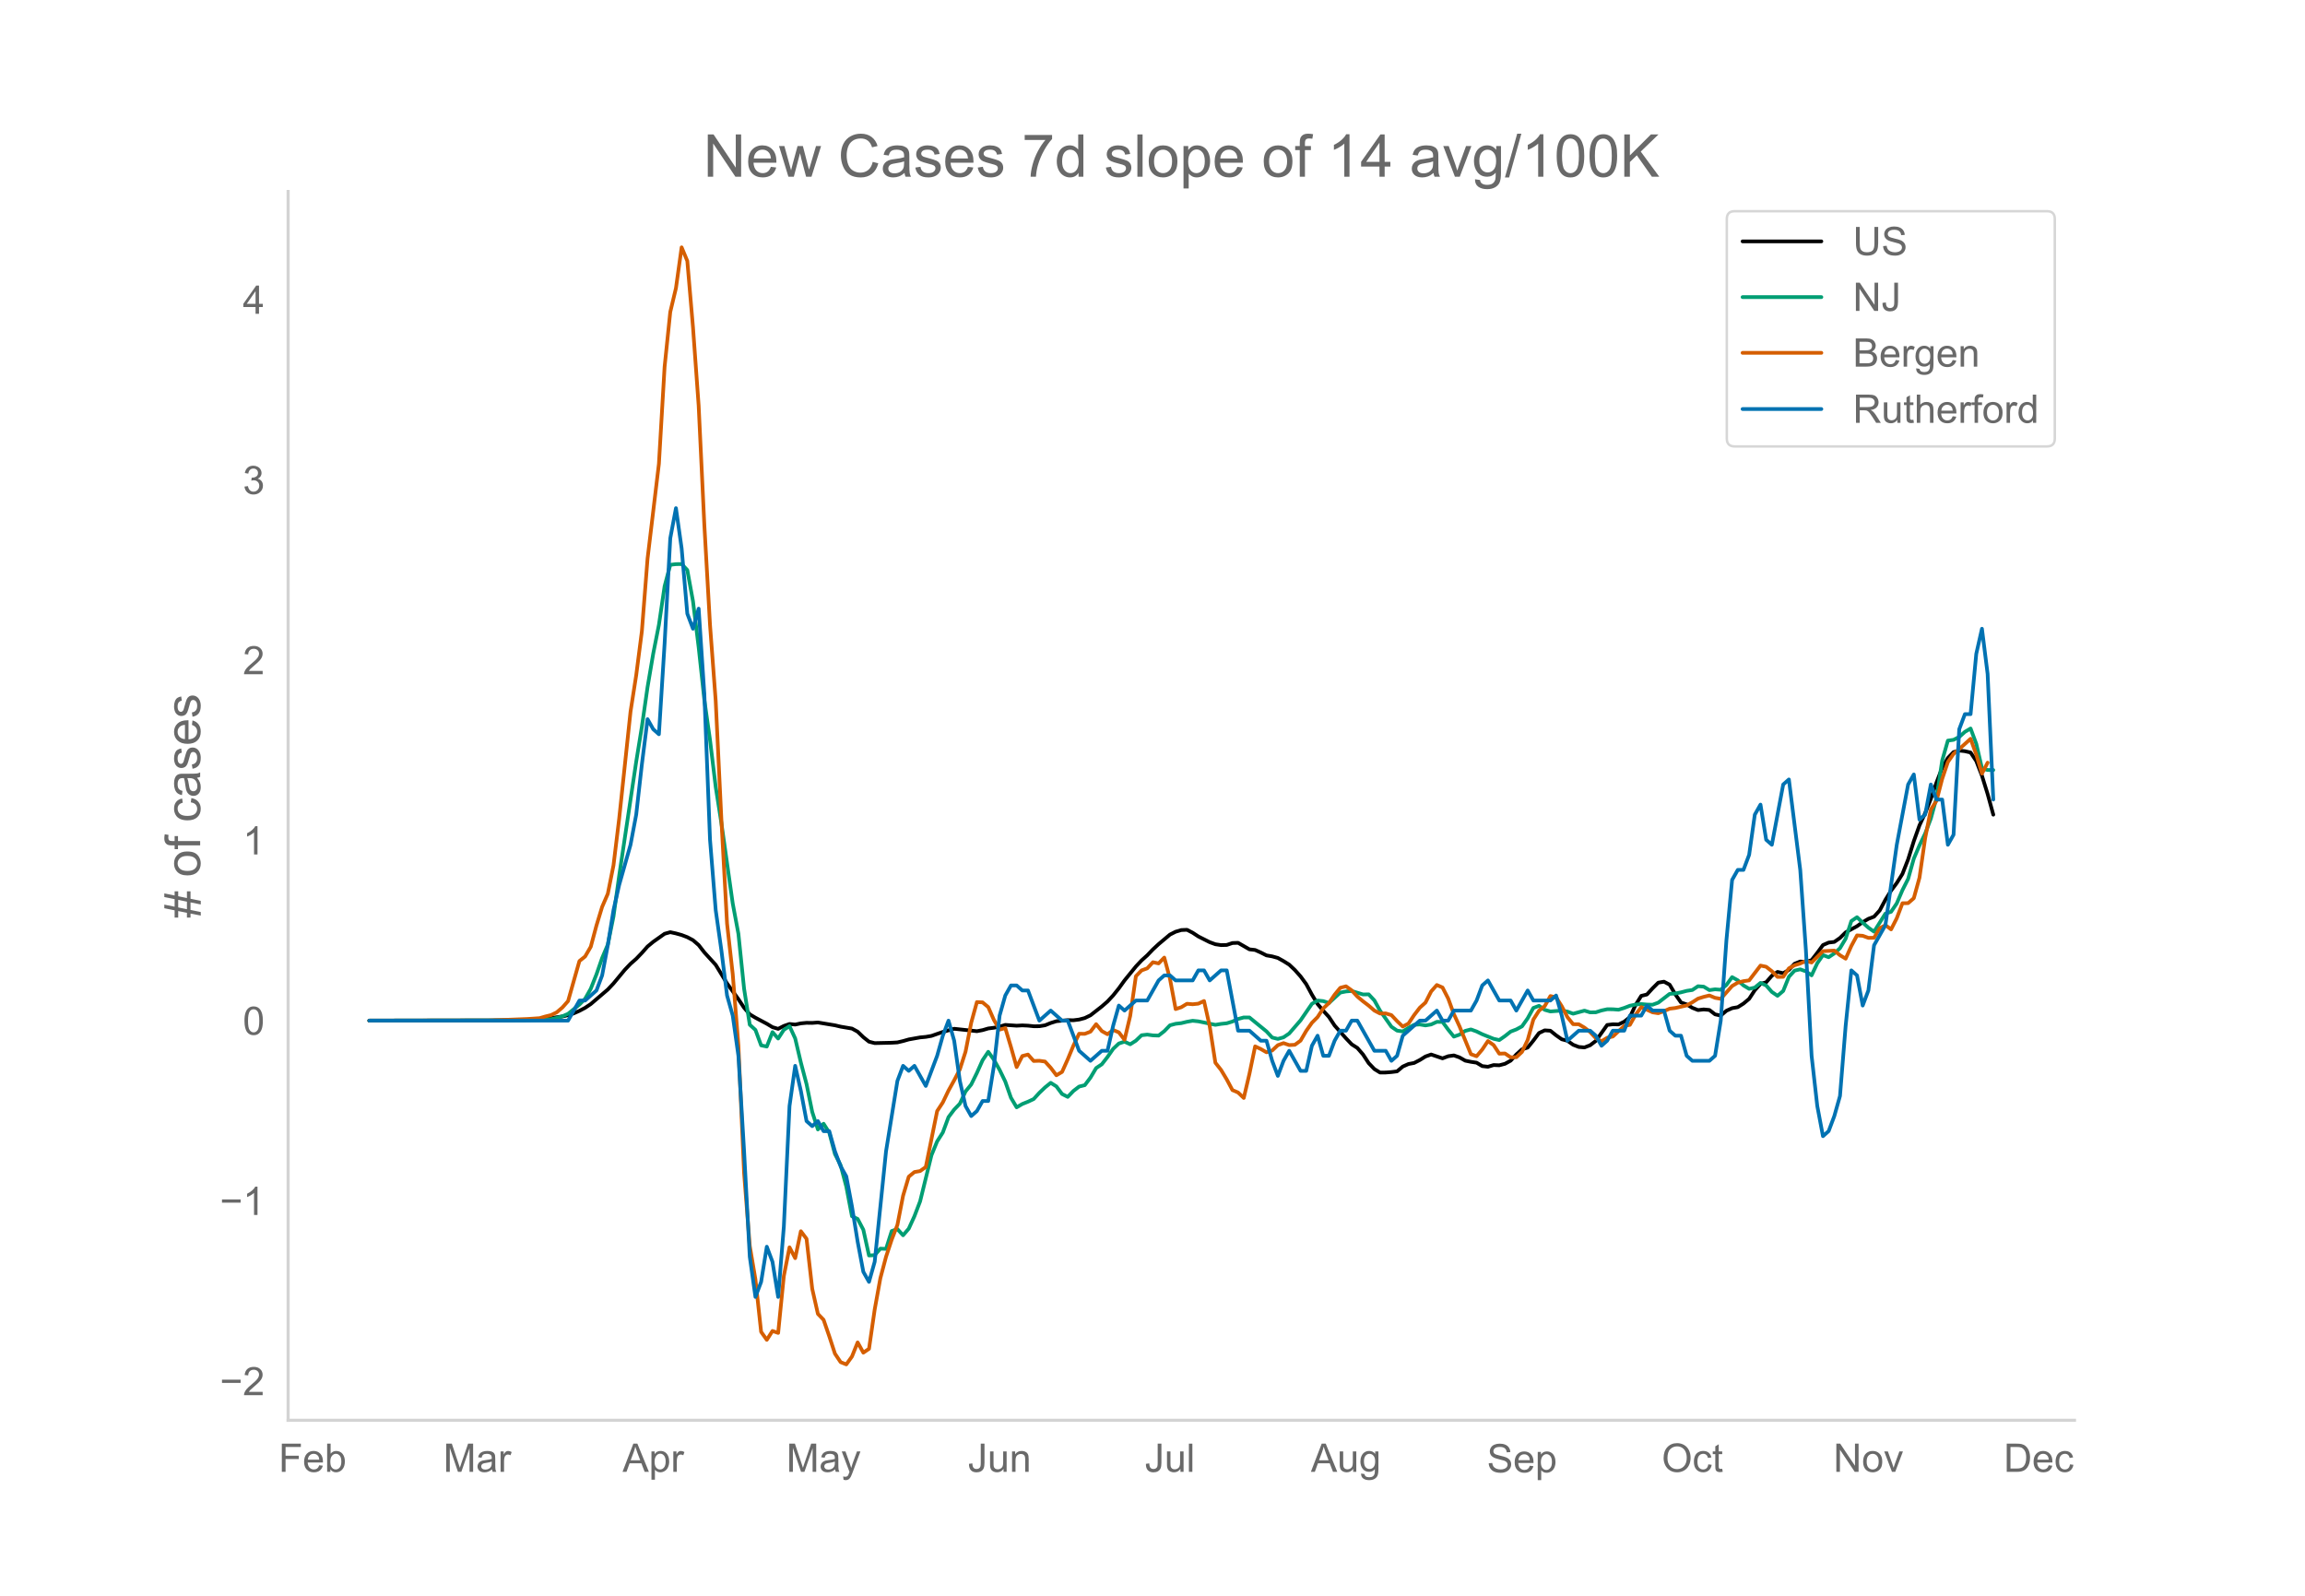<?xml version="1.0" encoding="utf-8" standalone="no"?>
<!DOCTYPE svg PUBLIC "-//W3C//DTD SVG 1.1//EN"
  "http://www.w3.org/Graphics/SVG/1.1/DTD/svg11.dtd">
<!-- Created with matplotlib (https://matplotlib.org/) -->
<svg height="648pt" version="1.1" viewBox="0 0 936 648" width="936pt" xmlns="http://www.w3.org/2000/svg" xmlns:xlink="http://www.w3.org/1999/xlink">
 <defs>
  <style type="text/css">*{stroke-linecap:butt;stroke-linejoin:round;}</style>
 </defs>
 <g id="figure_1">
  <g id="patch_1">
   <path d="M 0 648 
L 936 648 
L 936 0 
L 0 0 
z
" style="fill:#ffffff;"/>
  </g>
  <g id="axes_1">
   <g id="patch_2">
    <path d="M 117 576.72 
L 842.4 576.72 
L 842.4 77.76 
L 117 77.76 
z
" style="fill:none;"/>
   </g>
   <g id="line2d_1">
    <path clip-path="url(#pbfad2ebe01)" d="M 149.973 414.443 
L 203.006 414.345 
L 212.229 414.167 
L 216.84 413.965 
L 223.758 413.405 
L 228.369 412.748 
L 230.675 412.238 
L 232.981 411.487 
L 235.287 410.473 
L 237.593 409.25 
L 239.898 407.711 
L 246.816 401.807 
L 249.121 399.357 
L 253.733 393.792 
L 256.039 391.377 
L 258.345 389.356 
L 260.65 386.956 
L 262.956 384.342 
L 265.262 382.44 
L 269.874 379.173 
L 272.179 378.53 
L 274.485 379.035 
L 276.791 379.676 
L 279.097 380.556 
L 281.402 381.773 
L 283.708 383.761 
L 286.014 386.73 
L 290.626 391.788 
L 295.237 399.347 
L 299.849 405.729 
L 302.155 409.217 
L 304.46 411.886 
L 306.766 413.265 
L 311.378 415.71 
L 313.683 417.098 
L 315.989 417.779 
L 318.295 416.606 
L 320.601 415.809 
L 322.907 416.044 
L 325.212 415.556 
L 327.518 415.338 
L 329.824 415.373 
L 332.13 415.196 
L 339.047 416.343 
L 341.353 416.89 
L 345.964 417.67 
L 348.27 418.931 
L 350.576 421.162 
L 352.882 422.995 
L 355.188 423.579 
L 362.105 423.425 
L 364.411 423.285 
L 366.717 422.743 
L 369.022 422.083 
L 373.634 421.258 
L 375.94 421.043 
L 378.245 420.645 
L 382.857 419.031 
L 387.469 417.752 
L 396.692 418.737 
L 398.998 418.303 
L 401.303 417.628 
L 403.609 417.337 
L 405.915 416.866 
L 408.221 416.187 
L 412.832 416.502 
L 415.138 416.38 
L 417.444 416.487 
L 419.75 416.726 
L 422.055 416.716 
L 424.361 416.34 
L 426.667 415.408 
L 428.973 414.681 
L 433.584 414.246 
L 435.89 414.294 
L 438.196 414.006 
L 440.502 413.395 
L 442.807 412.288 
L 447.419 408.687 
L 449.725 406.677 
L 452.031 404.203 
L 454.336 401.327 
L 456.642 398.124 
L 461.254 392.466 
L 463.56 390.003 
L 465.865 387.929 
L 468.171 385.525 
L 470.477 383.387 
L 475.088 379.511 
L 477.394 378.345 
L 479.7 377.663 
L 482.006 377.564 
L 484.312 378.756 
L 486.617 380.269 
L 491.229 382.588 
L 493.535 383.433 
L 495.84 383.779 
L 498.146 383.716 
L 500.452 382.937 
L 502.758 382.849 
L 507.369 385.502 
L 509.675 385.759 
L 511.981 386.79 
L 514.287 387.956 
L 516.593 388.352 
L 518.898 388.991 
L 521.204 390.269 
L 523.51 391.713 
L 525.816 393.894 
L 528.121 396.48 
L 530.427 399.623 
L 532.733 403.882 
L 535.039 407.711 
L 537.345 410.433 
L 539.65 412.957 
L 541.956 416.442 
L 546.568 421.622 
L 548.874 424.052 
L 551.179 425.538 
L 553.485 428.184 
L 555.791 431.71 
L 558.097 434.112 
L 560.402 435.528 
L 562.708 435.514 
L 565.014 435.337 
L 567.32 435.044 
L 569.626 433.1 
L 571.931 432.068 
L 574.237 431.633 
L 576.543 430.446 
L 578.849 429.009 
L 581.155 428.199 
L 585.766 429.762 
L 588.072 428.9 
L 590.378 428.57 
L 592.683 429.382 
L 594.989 430.697 
L 597.295 431.175 
L 599.601 431.524 
L 601.907 432.913 
L 604.212 433.176 
L 606.518 432.488 
L 608.824 432.58 
L 611.13 431.976 
L 613.436 430.708 
L 615.741 428.19 
L 618.047 426.099 
L 620.353 425.394 
L 622.659 422.563 
L 624.964 419.475 
L 627.27 418.394 
L 629.576 418.546 
L 631.882 420.407 
L 634.188 422.02 
L 636.493 422.622 
L 638.799 424.244 
L 641.105 425.14 
L 643.411 425.333 
L 645.717 424.436 
L 648.022 422.686 
L 652.634 416.21 
L 654.94 415.93 
L 657.245 415.992 
L 659.551 414.875 
L 661.857 413.032 
L 664.163 408.082 
L 666.469 404.393 
L 668.774 403.833 
L 671.08 401.315 
L 673.386 399.024 
L 675.692 398.629 
L 677.998 399.839 
L 680.303 403.769 
L 682.609 407.07 
L 684.915 407.859 
L 687.221 409.25 
L 689.526 410.161 
L 691.832 409.899 
L 694.138 410.108 
L 696.444 411.899 
L 698.75 412.395 
L 701.055 410.429 
L 703.361 409.388 
L 705.667 408.98 
L 707.973 407.526 
L 710.279 405.598 
L 712.584 402.088 
L 714.89 399.527 
L 717.196 398.876 
L 719.502 396.224 
L 721.807 394.659 
L 724.113 395.182 
L 726.419 393.862 
L 728.725 391.35 
L 731.031 390.432 
L 733.336 390.61 
L 735.642 389.883 
L 737.948 386.923 
L 740.254 383.76 
L 742.56 382.752 
L 744.865 382.481 
L 747.171 380.873 
L 749.477 378.601 
L 754.088 376.098 
L 756.394 374.468 
L 758.7 373.104 
L 761.006 372.23 
L 763.312 369.687 
L 765.617 365.366 
L 767.923 361.646 
L 770.229 358.561 
L 772.535 354.864 
L 774.84 348.972 
L 777.146 341.582 
L 779.452 335.132 
L 781.758 330.197 
L 784.064 324.38 
L 786.369 317.727 
L 788.675 311.785 
L 790.981 307.79 
L 793.287 305.415 
L 795.593 304.781 
L 797.898 305.038 
L 800.204 305.574 
L 802.51 309.018 
L 804.816 314.99 
L 807.121 322.42 
L 809.427 330.816 
L 809.427 330.816 
" style="fill:none;stroke:#000000;stroke-linecap:round;stroke-width:1.5;"/>
   </g>
   <g id="line2d_2">
    <path clip-path="url(#pbfad2ebe01)" d="M 149.973 414.443 
L 212.229 414.334 
L 221.452 414.044 
L 223.758 413.863 
L 226.064 413.354 
L 228.369 412.682 
L 230.675 411.689 
L 235.287 407.927 
L 237.593 405.564 
L 239.898 401.482 
L 242.204 395.672 
L 244.51 389.017 
L 246.816 383.568 
L 249.121 372.167 
L 251.427 355.624 
L 258.345 309.32 
L 260.65 295.072 
L 262.956 278.991 
L 265.262 265.399 
L 267.568 253.712 
L 269.874 238.069 
L 272.179 229.354 
L 274.485 229.08 
L 276.791 229.042 
L 279.097 231.485 
L 281.402 244.135 
L 283.708 262.839 
L 286.014 284.167 
L 288.32 300.499 
L 290.626 319.536 
L 292.931 334.191 
L 297.543 366.87 
L 299.849 379.192 
L 302.155 401.503 
L 304.46 416.12 
L 306.766 418.227 
L 309.072 424.487 
L 311.378 424.97 
L 313.683 419.118 
L 315.989 421.712 
L 318.295 418.176 
L 320.601 416.68 
L 322.907 421.674 
L 325.212 431.474 
L 327.518 440.227 
L 329.824 451.527 
L 332.13 458.636 
L 334.436 456.316 
L 336.741 459.931 
L 339.047 468.617 
L 341.353 473.162 
L 343.659 481.856 
L 345.964 493.892 
L 348.27 494.968 
L 350.576 499.366 
L 352.882 509.809 
L 355.188 509.687 
L 357.493 507.038 
L 359.799 507.135 
L 362.105 499.883 
L 364.411 499.101 
L 366.717 501.607 
L 369.022 498.92 
L 371.328 493.863 
L 373.634 487.821 
L 378.245 469.105 
L 380.551 463.484 
L 382.857 459.86 
L 385.163 453.629 
L 387.469 450.56 
L 389.774 448.168 
L 392.08 443.199 
L 394.386 440.37 
L 396.692 435.682 
L 398.998 430.528 
L 401.303 427.102 
L 403.609 430.33 
L 405.915 434.442 
L 408.221 439.197 
L 410.526 445.772 
L 412.832 449.652 
L 415.138 448.294 
L 417.444 447.365 
L 419.75 446.289 
L 422.055 443.762 
L 424.361 441.564 
L 426.667 439.701 
L 428.973 441.156 
L 431.279 444.246 
L 433.584 445.41 
L 435.89 443.006 
L 438.196 441.227 
L 440.502 440.651 
L 442.807 437.595 
L 445.113 433.715 
L 447.419 432.167 
L 449.725 429.216 
L 452.031 425.899 
L 454.336 423.734 
L 456.642 422.986 
L 458.948 424.054 
L 461.254 422.586 
L 463.56 420.383 
L 465.865 420.119 
L 468.171 420.438 
L 470.477 420.522 
L 472.783 418.723 
L 475.088 416.343 
L 477.394 415.725 
L 479.7 415.465 
L 482.006 414.905 
L 484.312 414.502 
L 486.617 414.737 
L 493.535 416.154 
L 495.84 415.767 
L 498.146 415.523 
L 500.452 414.821 
L 502.758 413.779 
L 505.064 413.152 
L 507.369 413.165 
L 514.287 418.815 
L 516.593 421.308 
L 518.898 421.876 
L 521.204 421.228 
L 523.51 419.665 
L 528.121 414.334 
L 532.733 407.624 
L 535.039 406.287 
L 537.345 406.523 
L 539.65 407.279 
L 544.262 403.058 
L 546.568 402.596 
L 548.874 402.407 
L 553.485 403.815 
L 555.791 403.769 
L 558.097 406.237 
L 560.402 410.394 
L 565.014 416.919 
L 567.32 418.504 
L 569.626 418.832 
L 571.931 417.386 
L 574.237 416.133 
L 576.543 415.999 
L 578.849 416.39 
L 581.155 416.003 
L 583.46 414.939 
L 585.766 414.964 
L 588.072 418.101 
L 590.378 420.943 
L 592.683 420.135 
L 594.989 418.605 
L 597.295 418.012 
L 599.601 418.845 
L 601.907 419.967 
L 606.518 421.825 
L 608.824 422.338 
L 611.13 420.724 
L 613.436 418.899 
L 615.741 418.012 
L 618.047 416.772 
L 620.353 413.489 
L 622.659 409.293 
L 624.964 408.427 
L 627.27 410.067 
L 629.576 410.718 
L 634.188 410.365 
L 636.493 410.781 
L 638.799 411.639 
L 643.411 410.386 
L 645.717 411.097 
L 648.022 411.059 
L 650.328 410.319 
L 652.634 409.819 
L 654.94 409.835 
L 657.245 410.012 
L 659.551 409.289 
L 661.857 408.402 
L 664.163 407.906 
L 666.469 407.716 
L 668.774 407.922 
L 671.08 407.986 
L 673.386 407.141 
L 677.998 403.575 
L 680.303 403.424 
L 682.609 402.962 
L 684.915 402.356 
L 687.221 402.003 
L 689.526 400.473 
L 691.832 400.654 
L 694.138 402.058 
L 696.444 401.734 
L 698.75 401.906 
L 701.055 399.952 
L 703.361 396.786 
L 705.667 398.081 
L 707.973 400.149 
L 710.279 401.532 
L 712.584 401.028 
L 714.89 399.115 
L 717.196 400.17 
L 719.502 402.793 
L 721.807 404.366 
L 724.113 402.394 
L 726.419 396.647 
L 728.725 394.133 
L 731.031 393.616 
L 733.336 394.444 
L 735.642 396.054 
L 737.948 391.144 
L 740.254 387.835 
L 742.56 388.697 
L 744.865 387.158 
L 747.171 385.031 
L 749.477 381.159 
L 751.783 374.008 
L 754.088 372.453 
L 756.394 374.664 
L 758.7 376.686 
L 761.006 378.326 
L 765.617 370.968 
L 767.923 370.25 
L 770.229 366.827 
L 772.535 361.446 
L 774.84 356.897 
L 777.146 348.674 
L 779.452 343.264 
L 781.758 338.479 
L 784.064 332.4 
L 786.369 323.984 
L 788.675 308.815 
L 790.981 300.743 
L 793.287 300.42 
L 795.593 299.242 
L 797.898 297.178 
L 800.204 295.82 
L 802.51 302.038 
L 804.816 311.972 
L 807.121 312.679 
L 809.427 312.691 
L 809.427 312.691 
" style="fill:none;stroke:#009e73;stroke-linecap:round;stroke-width:1.5;"/>
   </g>
   <g id="line2d_3">
    <path clip-path="url(#pbfad2ebe01)" d="M 149.973 414.443 
L 198.394 414.403 
L 214.535 413.762 
L 219.146 413.442 
L 221.452 412.761 
L 223.758 412.2 
L 226.064 411.078 
L 228.369 409.116 
L 230.675 406.512 
L 235.287 390.249 
L 237.593 388.406 
L 239.898 384.441 
L 242.204 375.829 
L 244.51 368.258 
L 246.816 362.93 
L 249.121 351.394 
L 251.427 332.447 
L 256.039 288.986 
L 258.345 274.205 
L 260.65 256.3 
L 262.956 226.818 
L 267.568 188.324 
L 269.874 148.988 
L 272.179 126.677 
L 274.485 117.023 
L 276.791 100.44 
L 279.097 105.968 
L 281.402 132.886 
L 283.708 164.731 
L 286.014 213.159 
L 288.32 253.776 
L 290.626 284.58 
L 292.931 332.648 
L 295.237 375.027 
L 297.543 395.536 
L 299.849 424.577 
L 302.155 476.41 
L 304.46 505.932 
L 306.766 519.551 
L 309.072 540.821 
L 311.378 544.066 
L 313.683 540.461 
L 315.989 541.262 
L 318.295 518.149 
L 320.601 506.493 
L 322.907 510.899 
L 325.212 499.964 
L 327.518 503.048 
L 329.824 523.357 
L 332.13 533.531 
L 334.436 535.934 
L 336.741 542.624 
L 339.047 549.674 
L 341.353 553.119 
L 343.659 554.04 
L 345.964 550.835 
L 348.27 545.107 
L 350.576 549.273 
L 352.882 547.711 
L 355.188 531.769 
L 357.493 519.031 
L 359.799 510.338 
L 362.105 503.369 
L 364.411 497.4 
L 366.717 485.543 
L 369.022 477.812 
L 371.328 475.93 
L 373.634 475.529 
L 375.94 473.887 
L 380.551 451.175 
L 382.857 447.65 
L 385.163 442.843 
L 387.469 438.677 
L 389.774 434.231 
L 392.08 427.061 
L 394.386 415.284 
L 396.692 406.912 
L 398.998 407.033 
L 401.303 408.955 
L 403.609 414.203 
L 405.915 418.088 
L 408.221 417.487 
L 410.526 425.178 
L 412.832 433.31 
L 415.138 428.823 
L 417.444 428.222 
L 419.75 430.826 
L 422.055 430.746 
L 424.361 431.066 
L 426.667 433.59 
L 428.973 436.634 
L 431.279 435.272 
L 433.584 430.145 
L 435.89 424.577 
L 438.196 419.771 
L 440.502 419.811 
L 442.807 418.929 
L 445.113 415.885 
L 447.419 418.689 
L 449.725 419.971 
L 452.031 418.248 
L 454.336 419.21 
L 456.642 422.214 
L 458.948 412.52 
L 461.254 396.418 
L 463.56 394.054 
L 465.865 393.213 
L 468.171 390.73 
L 470.477 391.21 
L 472.783 388.847 
L 475.088 397.419 
L 477.394 409.756 
L 479.7 408.995 
L 482.006 407.593 
L 484.312 407.794 
L 486.617 407.553 
L 488.923 406.472 
L 491.229 416.726 
L 493.535 431.547 
L 495.84 434.471 
L 498.146 438.317 
L 500.452 442.643 
L 502.758 443.644 
L 505.064 445.847 
L 507.369 436.034 
L 509.675 424.898 
L 511.981 425.979 
L 514.287 427.301 
L 516.593 426.58 
L 518.898 424.417 
L 521.204 423.576 
L 523.51 424.377 
L 525.816 424.257 
L 528.121 422.575 
L 530.427 418.609 
L 532.733 415.324 
L 535.039 413.001 
L 537.345 409.476 
L 539.65 407.313 
L 541.956 403.908 
L 544.262 401.104 
L 546.568 400.503 
L 548.874 402.146 
L 551.179 404.669 
L 553.485 406.592 
L 555.791 408.354 
L 558.097 410.357 
L 560.402 411.559 
L 562.708 411.519 
L 565.014 412.2 
L 567.32 414.643 
L 569.626 416.846 
L 571.931 415.645 
L 574.237 412.2 
L 576.543 409.196 
L 578.849 407.113 
L 581.155 402.586 
L 583.46 399.983 
L 585.766 400.984 
L 588.072 405.47 
L 590.378 411.799 
L 592.683 416.806 
L 597.295 428.062 
L 599.601 428.903 
L 601.907 426.18 
L 604.212 422.735 
L 606.518 424.377 
L 608.824 427.862 
L 611.13 427.782 
L 613.436 429.344 
L 615.741 429.304 
L 618.047 427.141 
L 620.353 422.294 
L 622.659 414.002 
L 624.964 410.397 
L 627.27 408.555 
L 629.576 404.469 
L 631.882 404.99 
L 634.188 408.595 
L 636.493 413.041 
L 638.799 415.885 
L 641.105 415.925 
L 643.411 417.287 
L 645.717 419.09 
L 648.022 421.573 
L 650.328 422.815 
L 652.634 421.413 
L 654.94 420.892 
L 659.551 416.606 
L 661.857 416.165 
L 664.163 412.08 
L 666.469 408.955 
L 671.08 411.078 
L 673.386 411.439 
L 675.692 410.598 
L 677.998 409.596 
L 680.303 409.316 
L 684.915 408.274 
L 687.221 406.993 
L 689.526 405.51 
L 691.832 404.789 
L 694.138 404.229 
L 696.444 405.19 
L 698.75 405.591 
L 703.361 400.383 
L 705.667 399.021 
L 707.973 398.42 
L 710.279 398.1 
L 714.89 392.092 
L 717.196 392.572 
L 719.502 394.375 
L 721.807 396.698 
L 724.113 396.658 
L 726.419 393.213 
L 728.725 391.971 
L 731.031 391.25 
L 733.336 390.169 
L 735.642 390.85 
L 740.254 386.243 
L 744.865 386.003 
L 747.171 387.886 
L 749.477 389.288 
L 751.783 384.12 
L 754.088 379.834 
L 756.394 379.994 
L 758.7 380.836 
L 761.006 380.796 
L 763.312 376.95 
L 765.617 375.668 
L 767.923 377.391 
L 770.229 372.864 
L 772.535 366.776 
L 774.84 366.736 
L 777.146 364.733 
L 779.452 356.401 
L 781.758 340.338 
L 784.064 328.722 
L 786.369 325.157 
L 788.675 316.265 
L 790.981 309.415 
L 793.287 306.13 
L 795.593 304.167 
L 800.204 300.002 
L 802.51 306.411 
L 804.816 314.142 
L 807.121 309.695 
L 807.121 309.695 
" style="fill:none;stroke:#d55e00;stroke-linecap:round;stroke-width:1.5;"/>
   </g>
   <g id="line2d_4">
    <path clip-path="url(#pbfad2ebe01)" d="M 149.973 414.443 
L 230.675 414.443 
L 235.287 406.282 
L 237.593 406.282 
L 242.204 402.202 
L 244.51 396.082 
L 246.816 383.841 
L 249.121 369.56 
L 251.427 359.359 
L 256.039 343.038 
L 258.345 330.797 
L 260.65 310.396 
L 262.956 292.034 
L 265.262 296.115 
L 267.568 298.155 
L 269.874 261.432 
L 272.179 218.589 
L 274.485 206.348 
L 276.791 222.669 
L 279.097 249.191 
L 281.402 255.312 
L 283.708 247.151 
L 286.014 281.834 
L 288.32 340.998 
L 290.626 369.56 
L 292.931 385.881 
L 295.237 404.242 
L 297.543 412.403 
L 299.849 428.724 
L 302.155 467.487 
L 304.46 510.33 
L 306.766 526.651 
L 309.072 520.531 
L 311.378 506.25 
L 313.683 512.37 
L 315.989 526.651 
L 318.295 498.089 
L 320.601 449.125 
L 322.907 432.804 
L 325.212 443.005 
L 327.518 455.246 
L 329.824 457.286 
L 332.13 455.246 
L 334.436 459.326 
L 336.741 459.326 
L 339.047 467.487 
L 341.353 473.607 
L 343.659 477.688 
L 345.964 489.928 
L 348.27 504.209 
L 350.576 516.45 
L 352.882 520.531 
L 355.188 512.37 
L 359.799 467.487 
L 364.411 438.925 
L 366.717 432.804 
L 369.022 434.844 
L 371.328 432.804 
L 375.94 440.965 
L 380.551 428.724 
L 382.857 420.563 
L 385.163 414.443 
L 387.469 422.604 
L 389.774 438.925 
L 392.08 449.125 
L 394.386 453.206 
L 396.692 451.166 
L 398.998 447.085 
L 401.303 447.085 
L 403.609 432.804 
L 405.915 412.403 
L 408.221 404.242 
L 410.526 400.162 
L 412.832 400.162 
L 415.138 402.202 
L 417.444 402.202 
L 422.055 414.443 
L 426.667 410.363 
L 431.279 414.443 
L 433.584 414.443 
L 438.196 426.684 
L 442.807 430.764 
L 447.419 426.684 
L 449.725 426.684 
L 452.031 416.483 
L 454.336 408.323 
L 456.642 410.363 
L 461.254 406.282 
L 465.865 406.282 
L 470.477 398.122 
L 472.783 396.082 
L 475.088 396.082 
L 477.394 398.122 
L 484.312 398.122 
L 486.617 394.042 
L 488.923 394.042 
L 491.229 398.122 
L 495.84 394.042 
L 498.146 394.042 
L 502.758 418.523 
L 507.369 418.523 
L 511.981 422.604 
L 514.287 422.604 
L 516.593 430.764 
L 518.898 436.885 
L 521.204 430.764 
L 523.51 426.684 
L 528.121 434.844 
L 530.427 434.844 
L 532.733 424.644 
L 535.039 420.563 
L 537.345 428.724 
L 539.65 428.724 
L 541.956 422.604 
L 544.262 418.523 
L 546.568 418.523 
L 548.874 414.443 
L 551.179 414.443 
L 558.097 426.684 
L 562.708 426.684 
L 565.014 430.764 
L 567.32 428.724 
L 569.626 420.563 
L 576.543 414.443 
L 578.849 414.443 
L 583.46 410.363 
L 585.766 414.443 
L 588.072 414.443 
L 590.378 410.363 
L 597.295 410.363 
L 599.601 406.282 
L 601.907 400.162 
L 604.212 398.122 
L 608.824 406.282 
L 613.436 406.282 
L 615.741 410.363 
L 620.353 402.202 
L 622.659 406.282 
L 629.576 406.282 
L 631.882 404.242 
L 634.188 412.403 
L 636.493 422.604 
L 641.105 418.523 
L 645.717 418.523 
L 648.022 420.563 
L 650.328 424.644 
L 652.634 422.604 
L 654.94 418.523 
L 659.551 418.523 
L 661.857 412.403 
L 666.469 412.403 
L 668.774 408.323 
L 671.08 410.363 
L 675.692 410.363 
L 677.998 418.523 
L 680.303 420.563 
L 682.609 420.563 
L 684.915 428.724 
L 687.221 430.764 
L 694.138 430.764 
L 696.444 428.724 
L 698.75 414.443 
L 701.055 381.801 
L 703.361 357.319 
L 705.667 353.239 
L 707.973 353.239 
L 710.279 347.118 
L 712.584 330.797 
L 714.89 326.717 
L 717.196 340.998 
L 719.502 343.038 
L 724.113 318.556 
L 726.419 316.516 
L 731.031 353.239 
L 733.336 385.881 
L 735.642 428.724 
L 737.948 449.125 
L 740.254 461.366 
L 742.56 459.326 
L 744.865 453.206 
L 747.171 445.045 
L 749.477 416.483 
L 751.783 394.042 
L 754.088 396.082 
L 756.394 408.323 
L 758.7 402.202 
L 761.006 383.841 
L 765.617 375.68 
L 770.229 343.038 
L 774.84 318.556 
L 777.146 314.476 
L 779.452 332.837 
L 781.758 330.797 
L 784.064 318.556 
L 786.369 324.677 
L 788.675 324.677 
L 790.981 343.038 
L 793.287 338.958 
L 795.593 296.115 
L 797.898 289.994 
L 800.204 289.994 
L 802.51 265.512 
L 804.816 255.312 
L 807.121 273.673 
L 809.427 324.677 
L 809.427 324.677 
" style="fill:none;stroke:#0072b2;stroke-linecap:round;stroke-width:1.5;"/>
   </g>
   <g id="patch_3">
    <path d="M 117 576.72 
L 117 77.76 
" style="fill:none;stroke:#d3d3d3;stroke-linecap:square;stroke-linejoin:miter;stroke-width:1.25;"/>
   </g>
   <g id="patch_4">
    <path d="M 117 576.72 
L 842.4 576.72 
" style="fill:none;stroke:#d3d3d3;stroke-linecap:square;stroke-linejoin:miter;stroke-width:1.25;"/>
   </g>
   <g id="matplotlib.axis_1">
    <g id="xtick_1">
     <g id="text_1">
      <!-- Feb -->
      <g style="fill:#696969;" transform="translate(113.131 597.673)scale(0.16 -0.16)">
       <defs>
        <path d="M 8.203 0 
L 8.203 71.578 
L 56.5 71.578 
L 56.5 63.141 
L 17.672 63.141 
L 17.672 40.969 
L 51.266 40.969 
L 51.266 32.516 
L 17.672 32.516 
L 17.672 0 
z
" id="ArialMT-70"/>
        <path d="M 42.094 16.703 
L 51.172 15.578 
Q 49.031 7.625 43.219 3.219 
Q 37.406 -1.172 28.375 -1.172 
Q 17 -1.172 10.328 5.828 
Q 3.656 12.844 3.656 25.484 
Q 3.656 38.578 10.391 45.797 
Q 17.141 53.031 27.875 53.031 
Q 38.281 53.031 44.875 45.953 
Q 51.469 38.875 51.469 26.031 
Q 51.469 25.25 51.422 23.688 
L 12.75 23.688 
Q 13.234 15.141 17.578 10.594 
Q 21.922 6.062 28.422 6.062 
Q 33.25 6.062 36.672 8.594 
Q 40.094 11.141 42.094 16.703 
z
M 13.234 30.906 
L 42.188 30.906 
Q 41.609 37.453 38.875 40.719 
Q 34.672 45.797 27.984 45.797 
Q 21.922 45.797 17.797 41.75 
Q 13.672 37.703 13.234 30.906 
z
" id="ArialMT-101"/>
        <path d="M 14.703 0 
L 6.547 0 
L 6.547 71.578 
L 15.328 71.578 
L 15.328 46.047 
Q 20.906 53.031 29.547 53.031 
Q 34.328 53.031 38.594 51.094 
Q 42.875 49.172 45.625 45.672 
Q 48.391 42.188 49.953 37.25 
Q 51.516 32.328 51.516 26.703 
Q 51.516 13.375 44.922 6.094 
Q 38.328 -1.172 29.109 -1.172 
Q 19.922 -1.172 14.703 6.5 
z
M 14.594 26.312 
Q 14.594 17 17.141 12.844 
Q 21.297 6.062 28.375 6.062 
Q 34.125 6.062 38.328 11.062 
Q 42.531 16.062 42.531 25.984 
Q 42.531 36.141 38.5 40.969 
Q 34.469 45.797 28.766 45.797 
Q 23 45.797 18.797 40.797 
Q 14.594 35.797 14.594 26.312 
z
" id="ArialMT-98"/>
       </defs>
       <use xlink:href="#ArialMT-70"/>
       <use x="61.084" xlink:href="#ArialMT-101"/>
       <use x="116.699" xlink:href="#ArialMT-98"/>
      </g>
     </g>
    </g>
    <g id="xtick_2">
     <g id="text_2">
      <!-- Mar -->
      <g style="fill:#696969;" transform="translate(180.006 597.673)scale(0.16 -0.16)">
       <defs>
        <path d="M 7.422 0 
L 7.422 71.578 
L 21.688 71.578 
L 38.625 20.906 
Q 40.969 13.812 42.047 10.297 
Q 43.266 14.203 45.844 21.781 
L 62.984 71.578 
L 75.734 71.578 
L 75.734 0 
L 66.609 0 
L 66.609 59.906 
L 45.797 0 
L 37.25 0 
L 16.547 60.938 
L 16.547 0 
z
" id="ArialMT-77"/>
        <path d="M 40.438 6.391 
Q 35.547 2.25 31.031 0.531 
Q 26.516 -1.172 21.344 -1.172 
Q 12.797 -1.172 8.203 3 
Q 3.609 7.172 3.609 13.672 
Q 3.609 17.484 5.344 20.625 
Q 7.078 23.781 9.891 25.688 
Q 12.703 27.594 16.219 28.562 
Q 18.797 29.25 24.031 29.891 
Q 34.672 31.156 39.703 32.906 
Q 39.75 34.719 39.75 35.203 
Q 39.75 40.578 37.25 42.781 
Q 33.891 45.75 27.25 45.75 
Q 21.047 45.75 18.094 43.578 
Q 15.141 41.406 13.719 35.891 
L 5.125 37.062 
Q 6.297 42.578 8.984 45.969 
Q 11.672 49.359 16.75 51.188 
Q 21.828 53.031 28.516 53.031 
Q 35.156 53.031 39.297 51.469 
Q 43.453 49.906 45.406 47.531 
Q 47.359 45.172 48.141 41.547 
Q 48.578 39.312 48.578 33.453 
L 48.578 21.734 
Q 48.578 9.469 49.141 6.219 
Q 49.703 2.984 51.375 0 
L 42.188 0 
Q 40.828 2.734 40.438 6.391 
z
M 39.703 26.031 
Q 34.906 24.078 25.344 22.703 
Q 19.922 21.922 17.672 20.938 
Q 15.438 19.969 14.203 18.094 
Q 12.984 16.219 12.984 13.922 
Q 12.984 10.406 15.641 8.062 
Q 18.312 5.719 23.438 5.719 
Q 28.516 5.719 32.469 7.938 
Q 36.422 10.156 38.281 14.016 
Q 39.703 17 39.703 22.797 
z
" id="ArialMT-97"/>
        <path d="M 6.5 0 
L 6.5 51.859 
L 14.406 51.859 
L 14.406 44 
Q 17.438 49.516 20 51.266 
Q 22.562 53.031 25.641 53.031 
Q 30.078 53.031 34.672 50.203 
L 31.641 42.047 
Q 28.422 43.953 25.203 43.953 
Q 22.312 43.953 20.016 42.219 
Q 17.719 40.484 16.75 37.406 
Q 15.281 32.719 15.281 27.156 
L 15.281 0 
z
" id="ArialMT-114"/>
       </defs>
       <use xlink:href="#ArialMT-77"/>
       <use x="83.301" xlink:href="#ArialMT-97"/>
       <use x="138.916" xlink:href="#ArialMT-114"/>
      </g>
     </g>
    </g>
    <g id="xtick_3">
     <g id="text_3">
      <!-- Apr -->
      <g style="fill:#696969;" transform="translate(252.813 597.673)scale(0.16 -0.16)">
       <defs>
        <path d="M -0.141 0 
L 27.344 71.578 
L 37.547 71.578 
L 66.844 0 
L 56.062 0 
L 47.703 21.688 
L 17.781 21.688 
L 9.906 0 
z
M 20.516 29.391 
L 44.781 29.391 
L 37.312 49.219 
Q 33.891 58.25 32.234 64.062 
Q 30.859 57.172 28.375 50.391 
z
" id="ArialMT-65"/>
        <path d="M 6.594 -19.875 
L 6.594 51.859 
L 14.594 51.859 
L 14.594 45.125 
Q 17.438 49.078 21 51.047 
Q 24.562 53.031 29.641 53.031 
Q 36.281 53.031 41.359 49.609 
Q 46.438 46.188 49.016 39.953 
Q 51.609 33.734 51.609 26.312 
Q 51.609 18.359 48.75 11.984 
Q 45.906 5.609 40.453 2.219 
Q 35.016 -1.172 29 -1.172 
Q 24.609 -1.172 21.109 0.688 
Q 17.625 2.547 15.375 5.375 
L 15.375 -19.875 
z
M 14.547 25.641 
Q 14.547 15.625 18.594 10.844 
Q 22.656 6.062 28.422 6.062 
Q 34.281 6.062 38.453 11.016 
Q 42.625 15.969 42.625 26.375 
Q 42.625 36.281 38.547 41.203 
Q 34.469 46.141 28.812 46.141 
Q 23.188 46.141 18.859 40.891 
Q 14.547 35.641 14.547 25.641 
z
" id="ArialMT-112"/>
       </defs>
       <use xlink:href="#ArialMT-65"/>
       <use x="66.699" xlink:href="#ArialMT-112"/>
       <use x="122.314" xlink:href="#ArialMT-114"/>
      </g>
     </g>
    </g>
    <g id="xtick_4">
     <g id="text_4">
      <!-- May -->
      <g style="fill:#696969;" transform="translate(319.323 597.673)scale(0.16 -0.16)">
       <defs>
        <path d="M 6.203 -19.969 
L 5.219 -11.719 
Q 8.109 -12.5 10.25 -12.5 
Q 13.188 -12.5 14.938 -11.516 
Q 16.703 -10.547 17.828 -8.797 
Q 18.656 -7.469 20.516 -2.25 
Q 20.75 -1.516 21.297 -0.094 
L 1.609 51.859 
L 11.078 51.859 
L 21.875 21.828 
Q 23.969 16.109 25.641 9.812 
Q 27.156 15.875 29.25 21.625 
L 40.328 51.859 
L 49.125 51.859 
L 29.391 -0.875 
Q 26.219 -9.422 24.469 -12.641 
Q 22.125 -17 19.094 -19.016 
Q 16.062 -21.047 11.859 -21.047 
Q 9.328 -21.047 6.203 -19.969 
z
" id="ArialMT-121"/>
       </defs>
       <use xlink:href="#ArialMT-77"/>
       <use x="83.301" xlink:href="#ArialMT-97"/>
       <use x="138.916" xlink:href="#ArialMT-121"/>
      </g>
     </g>
    </g>
    <g id="xtick_5">
     <g id="text_5">
      <!-- Jun -->
      <g style="fill:#696969;" transform="translate(393.017 597.673)scale(0.16 -0.16)">
       <defs>
        <path d="M 2.875 20.312 
L 11.422 21.484 
Q 11.766 13.281 14.5 10.25 
Q 17.234 7.234 22.078 7.234 
Q 25.641 7.234 28.219 8.859 
Q 30.812 10.5 31.781 13.297 
Q 32.766 16.109 32.766 22.266 
L 32.766 71.578 
L 42.234 71.578 
L 42.234 22.797 
Q 42.234 13.812 40.062 8.875 
Q 37.891 3.953 33.172 1.359 
Q 28.469 -1.219 22.125 -1.219 
Q 12.703 -1.219 7.688 4.203 
Q 2.688 9.625 2.875 20.312 
z
" id="ArialMT-74"/>
        <path d="M 40.578 0 
L 40.578 7.625 
Q 34.516 -1.172 24.125 -1.172 
Q 19.531 -1.172 15.547 0.578 
Q 11.578 2.344 9.641 5 
Q 7.719 7.672 6.938 11.531 
Q 6.391 14.109 6.391 19.734 
L 6.391 51.859 
L 15.188 51.859 
L 15.188 23.094 
Q 15.188 16.219 15.719 13.812 
Q 16.547 10.359 19.234 8.375 
Q 21.922 6.391 25.875 6.391 
Q 29.828 6.391 33.297 8.422 
Q 36.766 10.453 38.203 13.938 
Q 39.656 17.438 39.656 24.078 
L 39.656 51.859 
L 48.438 51.859 
L 48.438 0 
z
" id="ArialMT-117"/>
        <path d="M 6.594 0 
L 6.594 51.859 
L 14.5 51.859 
L 14.5 44.484 
Q 20.219 53.031 31 53.031 
Q 35.688 53.031 39.625 51.344 
Q 43.562 49.656 45.516 46.922 
Q 47.469 44.188 48.25 40.438 
Q 48.734 37.984 48.734 31.891 
L 48.734 0 
L 39.938 0 
L 39.938 31.547 
Q 39.938 36.922 38.906 39.578 
Q 37.891 42.234 35.281 43.812 
Q 32.672 45.406 29.156 45.406 
Q 23.531 45.406 19.453 41.844 
Q 15.375 38.281 15.375 28.328 
L 15.375 0 
z
" id="ArialMT-110"/>
       </defs>
       <use xlink:href="#ArialMT-74"/>
       <use x="50" xlink:href="#ArialMT-117"/>
       <use x="105.615" xlink:href="#ArialMT-110"/>
      </g>
     </g>
    </g>
    <g id="xtick_6">
     <g id="text_6">
      <!-- Jul -->
      <g style="fill:#696969;" transform="translate(464.862 597.673)scale(0.16 -0.16)">
       <defs>
        <path d="M 6.391 0 
L 6.391 71.578 
L 15.188 71.578 
L 15.188 0 
z
" id="ArialMT-108"/>
       </defs>
       <use xlink:href="#ArialMT-74"/>
       <use x="50" xlink:href="#ArialMT-117"/>
       <use x="105.615" xlink:href="#ArialMT-108"/>
      </g>
     </g>
    </g>
    <g id="xtick_7">
     <g id="text_7">
      <!-- Aug -->
      <g style="fill:#696969;" transform="translate(532.334 597.673)scale(0.16 -0.16)">
       <defs>
        <path d="M 4.984 -4.297 
L 13.531 -5.562 
Q 14.062 -9.516 16.5 -11.328 
Q 19.781 -13.766 25.438 -13.766 
Q 31.547 -13.766 34.859 -11.328 
Q 38.188 -8.891 39.359 -4.5 
Q 40.047 -1.812 39.984 6.781 
Q 34.234 0 25.641 0 
Q 14.938 0 9.078 7.719 
Q 3.219 15.438 3.219 26.219 
Q 3.219 33.641 5.906 39.906 
Q 8.594 46.188 13.688 49.609 
Q 18.797 53.031 25.688 53.031 
Q 34.859 53.031 40.828 45.609 
L 40.828 51.859 
L 48.922 51.859 
L 48.922 7.031 
Q 48.922 -5.078 46.453 -10.125 
Q 44 -15.188 38.641 -18.109 
Q 33.297 -21.047 25.484 -21.047 
Q 16.219 -21.047 10.5 -16.875 
Q 4.781 -12.703 4.984 -4.297 
z
M 12.25 26.859 
Q 12.25 16.656 16.297 11.969 
Q 20.359 7.281 26.469 7.281 
Q 32.516 7.281 36.609 11.938 
Q 40.719 16.609 40.719 26.562 
Q 40.719 36.078 36.5 40.906 
Q 32.281 45.75 26.312 45.75 
Q 20.453 45.75 16.344 40.984 
Q 12.25 36.234 12.25 26.859 
z
" id="ArialMT-103"/>
       </defs>
       <use xlink:href="#ArialMT-65"/>
       <use x="66.699" xlink:href="#ArialMT-117"/>
       <use x="122.314" xlink:href="#ArialMT-103"/>
      </g>
     </g>
    </g>
    <g id="xtick_8">
     <g id="text_8">
      <!-- Sep -->
      <g style="fill:#696969;" transform="translate(603.813 597.867)scale(0.16 -0.16)">
       <defs>
        <path d="M 4.5 23 
L 13.422 23.781 
Q 14.062 18.406 16.375 14.969 
Q 18.703 11.531 23.578 9.406 
Q 28.469 7.281 34.578 7.281 
Q 39.984 7.281 44.141 8.891 
Q 48.297 10.5 50.312 13.297 
Q 52.344 16.109 52.344 19.438 
Q 52.344 22.797 50.391 25.312 
Q 48.438 27.828 43.953 29.547 
Q 41.062 30.672 31.203 33.031 
Q 21.344 35.406 17.391 37.5 
Q 12.25 40.188 9.734 44.156 
Q 7.234 48.141 7.234 53.078 
Q 7.234 58.5 10.297 63.203 
Q 13.375 67.922 19.281 70.359 
Q 25.203 72.797 32.422 72.797 
Q 40.375 72.797 46.453 70.234 
Q 52.547 67.672 55.812 62.688 
Q 59.078 57.719 59.328 51.422 
L 50.25 50.734 
Q 49.516 57.516 45.281 60.984 
Q 41.062 64.453 32.812 64.453 
Q 24.219 64.453 20.281 61.297 
Q 16.359 58.156 16.359 53.719 
Q 16.359 49.859 19.141 47.359 
Q 21.875 44.875 33.422 42.266 
Q 44.969 39.656 49.266 37.703 
Q 55.516 34.812 58.484 30.391 
Q 61.469 25.984 61.469 20.219 
Q 61.469 14.5 58.203 9.438 
Q 54.938 4.391 48.797 1.578 
Q 42.672 -1.219 35.016 -1.219 
Q 25.297 -1.219 18.719 1.609 
Q 12.156 4.438 8.422 10.125 
Q 4.688 15.828 4.5 23 
z
" id="ArialMT-83"/>
       </defs>
       <use xlink:href="#ArialMT-83"/>
       <use x="66.699" xlink:href="#ArialMT-101"/>
       <use x="122.314" xlink:href="#ArialMT-112"/>
      </g>
     </g>
    </g>
    <g id="xtick_9">
     <g id="text_9">
      <!-- Oct -->
      <g style="fill:#696969;" transform="translate(674.776 597.673)scale(0.16 -0.16)">
       <defs>
        <path d="M 4.828 34.859 
Q 4.828 52.688 14.391 62.766 
Q 23.969 72.859 39.109 72.859 
Q 49.031 72.859 56.984 68.109 
Q 64.938 63.375 69.109 54.906 
Q 73.297 46.438 73.297 35.688 
Q 73.297 24.812 68.891 16.219 
Q 64.5 7.625 56.438 3.203 
Q 48.391 -1.219 39.062 -1.219 
Q 28.953 -1.219 20.984 3.656 
Q 13.031 8.547 8.922 16.984 
Q 4.828 25.438 4.828 34.859 
z
M 14.594 34.719 
Q 14.594 21.781 21.547 14.328 
Q 28.516 6.891 39.016 6.891 
Q 49.703 6.891 56.609 14.406 
Q 63.531 21.922 63.531 35.75 
Q 63.531 44.484 60.578 51 
Q 57.625 57.516 51.922 61.109 
Q 46.234 64.703 39.156 64.703 
Q 29.109 64.703 21.844 57.781 
Q 14.594 50.875 14.594 34.719 
z
" id="ArialMT-79"/>
        <path d="M 40.438 19 
L 49.078 17.875 
Q 47.656 8.938 41.812 3.875 
Q 35.984 -1.172 27.484 -1.172 
Q 16.844 -1.172 10.375 5.781 
Q 3.906 12.75 3.906 25.734 
Q 3.906 34.125 6.688 40.422 
Q 9.469 46.734 15.156 49.875 
Q 20.844 53.031 27.547 53.031 
Q 35.984 53.031 41.359 48.75 
Q 46.734 44.484 48.25 36.625 
L 39.703 35.297 
Q 38.484 40.531 35.375 43.156 
Q 32.281 45.797 27.875 45.797 
Q 21.234 45.797 17.078 41.031 
Q 12.938 36.281 12.938 25.984 
Q 12.938 15.531 16.938 10.797 
Q 20.953 6.062 27.391 6.062 
Q 32.562 6.062 36.031 9.234 
Q 39.5 12.406 40.438 19 
z
" id="ArialMT-99"/>
        <path d="M 25.781 7.859 
L 27.047 0.094 
Q 23.344 -0.688 20.406 -0.688 
Q 15.625 -0.688 12.984 0.828 
Q 10.359 2.344 9.281 4.812 
Q 8.203 7.281 8.203 15.188 
L 8.203 45.016 
L 1.766 45.016 
L 1.766 51.859 
L 8.203 51.859 
L 8.203 64.703 
L 16.938 69.969 
L 16.938 51.859 
L 25.781 51.859 
L 25.781 45.016 
L 16.938 45.016 
L 16.938 14.703 
Q 16.938 10.938 17.406 9.859 
Q 17.875 8.797 18.922 8.156 
Q 19.969 7.516 21.922 7.516 
Q 23.391 7.516 25.781 7.859 
z
" id="ArialMT-116"/>
       </defs>
       <use xlink:href="#ArialMT-79"/>
       <use x="77.783" xlink:href="#ArialMT-99"/>
       <use x="127.783" xlink:href="#ArialMT-116"/>
      </g>
     </g>
    </g>
    <g id="xtick_10">
     <g id="text_10">
      <!-- Nov -->
      <g style="fill:#696969;" transform="translate(744.474 597.673)scale(0.16 -0.16)">
       <defs>
        <path d="M 7.625 0 
L 7.625 71.578 
L 17.328 71.578 
L 54.938 15.375 
L 54.938 71.578 
L 64.016 71.578 
L 64.016 0 
L 54.297 0 
L 16.703 56.25 
L 16.703 0 
z
" id="ArialMT-78"/>
        <path d="M 3.328 25.922 
Q 3.328 40.328 11.328 47.266 
Q 18.016 53.031 27.641 53.031 
Q 38.328 53.031 45.109 46.016 
Q 51.906 39.016 51.906 26.656 
Q 51.906 16.656 48.906 10.906 
Q 45.906 5.172 40.156 2 
Q 34.422 -1.172 27.641 -1.172 
Q 16.75 -1.172 10.031 5.812 
Q 3.328 12.797 3.328 25.922 
z
M 12.359 25.922 
Q 12.359 15.969 16.703 11.016 
Q 21.047 6.062 27.641 6.062 
Q 34.188 6.062 38.531 11.031 
Q 42.875 16.016 42.875 26.219 
Q 42.875 35.844 38.5 40.797 
Q 34.125 45.75 27.641 45.75 
Q 21.047 45.75 16.703 40.812 
Q 12.359 35.891 12.359 25.922 
z
" id="ArialMT-111"/>
        <path d="M 21 0 
L 1.266 51.859 
L 10.547 51.859 
L 21.688 20.797 
Q 23.484 15.766 25 10.359 
Q 26.172 14.453 28.266 20.219 
L 39.797 51.859 
L 48.828 51.859 
L 29.203 0 
z
" id="ArialMT-118"/>
       </defs>
       <use xlink:href="#ArialMT-78"/>
       <use x="72.217" xlink:href="#ArialMT-111"/>
       <use x="127.832" xlink:href="#ArialMT-118"/>
      </g>
     </g>
    </g>
    <g id="xtick_11">
     <g id="text_11">
      <!-- Dec -->
      <g style="fill:#696969;" transform="translate(813.647 597.673)scale(0.16 -0.16)">
       <defs>
        <path d="M 7.719 0 
L 7.719 71.578 
L 32.375 71.578 
Q 40.719 71.578 45.125 70.562 
Q 51.266 69.141 55.609 65.438 
Q 61.281 60.641 64.078 53.188 
Q 66.891 45.75 66.891 36.188 
Q 66.891 28.031 64.984 21.734 
Q 63.094 15.438 60.109 11.297 
Q 57.125 7.172 53.578 4.797 
Q 50.047 2.438 45.047 1.219 
Q 40.047 0 33.547 0 
z
M 17.188 8.453 
L 32.469 8.453 
Q 39.547 8.453 43.578 9.766 
Q 47.609 11.078 50 13.484 
Q 53.375 16.844 55.25 22.531 
Q 57.125 28.219 57.125 36.328 
Q 57.125 47.562 53.438 53.594 
Q 49.75 59.625 44.484 61.672 
Q 40.672 63.141 32.234 63.141 
L 17.188 63.141 
z
" id="ArialMT-68"/>
       </defs>
       <use xlink:href="#ArialMT-68"/>
       <use x="72.217" xlink:href="#ArialMT-101"/>
       <use x="127.832" xlink:href="#ArialMT-99"/>
      </g>
     </g>
    </g>
   </g>
   <g id="matplotlib.axis_2">
    <g id="ytick_1">
     <g id="text_12">
      <!-- −2 -->
      <g style="fill:#696969;" transform="translate(89.257 566.545)scale(0.16 -0.16)">
       <defs>
        <path d="M 52.828 31.203 
L 5.562 31.203 
L 5.562 39.406 
L 52.828 39.406 
z
" id="ArialMT-8722"/>
        <path d="M 50.344 8.453 
L 50.344 0 
L 3.031 0 
Q 2.938 3.172 4.047 6.109 
Q 5.859 10.938 9.828 15.625 
Q 13.812 20.312 21.344 26.469 
Q 33.016 36.031 37.109 41.625 
Q 41.219 47.219 41.219 52.203 
Q 41.219 57.422 37.469 61 
Q 33.734 64.594 27.734 64.594 
Q 21.391 64.594 17.578 60.781 
Q 13.766 56.984 13.719 50.25 
L 4.688 51.172 
Q 5.609 61.281 11.656 66.578 
Q 17.719 71.875 27.938 71.875 
Q 38.234 71.875 44.234 66.156 
Q 50.25 60.453 50.25 52 
Q 50.25 47.703 48.484 43.547 
Q 46.734 39.406 42.656 34.812 
Q 38.578 30.219 29.109 22.219 
Q 21.188 15.578 18.938 13.203 
Q 16.703 10.844 15.234 8.453 
z
" id="ArialMT-50"/>
       </defs>
       <use xlink:href="#ArialMT-8722"/>
       <use x="58.398" xlink:href="#ArialMT-50"/>
      </g>
     </g>
    </g>
    <g id="ytick_2">
     <g id="text_13">
      <!-- −1 -->
      <g style="fill:#696969;" transform="translate(89.257 493.357)scale(0.16 -0.16)">
       <defs>
        <path d="M 37.25 0 
L 28.469 0 
L 28.469 56 
Q 25.297 52.984 20.141 49.953 
Q 14.984 46.922 10.891 45.406 
L 10.891 53.906 
Q 18.266 57.375 23.781 62.297 
Q 29.297 67.234 31.594 71.875 
L 37.25 71.875 
z
" id="ArialMT-49"/>
       </defs>
       <use xlink:href="#ArialMT-8722"/>
       <use x="58.398" xlink:href="#ArialMT-49"/>
      </g>
     </g>
    </g>
    <g id="ytick_3">
     <g id="text_14">
      <!-- 0 -->
      <g style="fill:#696969;" transform="translate(98.603 420.169)scale(0.16 -0.16)">
       <defs>
        <path d="M 4.156 35.297 
Q 4.156 48 6.766 55.734 
Q 9.375 63.484 14.516 67.672 
Q 19.672 71.875 27.484 71.875 
Q 33.25 71.875 37.594 69.547 
Q 41.938 67.234 44.766 62.859 
Q 47.609 58.5 49.219 52.219 
Q 50.828 45.953 50.828 35.297 
Q 50.828 22.703 48.234 14.969 
Q 45.656 7.234 40.5 3 
Q 35.359 -1.219 27.484 -1.219 
Q 17.141 -1.219 11.234 6.203 
Q 4.156 15.141 4.156 35.297 
z
M 13.188 35.297 
Q 13.188 17.672 17.312 11.828 
Q 21.438 6 27.484 6 
Q 33.547 6 37.672 11.859 
Q 41.797 17.719 41.797 35.297 
Q 41.797 52.984 37.672 58.781 
Q 33.547 64.594 27.391 64.594 
Q 21.344 64.594 17.719 59.469 
Q 13.188 52.938 13.188 35.297 
z
" id="ArialMT-48"/>
       </defs>
       <use xlink:href="#ArialMT-48"/>
      </g>
     </g>
    </g>
    <g id="ytick_4">
     <g id="text_15">
      <!-- 1 -->
      <g style="fill:#696969;" transform="translate(98.603 346.981)scale(0.16 -0.16)">
       <use xlink:href="#ArialMT-49"/>
      </g>
     </g>
    </g>
    <g id="ytick_5">
     <g id="text_16">
      <!-- 2 -->
      <g style="fill:#696969;" transform="translate(98.603 273.793)scale(0.16 -0.16)">
       <use xlink:href="#ArialMT-50"/>
      </g>
     </g>
    </g>
    <g id="ytick_6">
     <g id="text_17">
      <!-- 3 -->
      <g style="fill:#696969;" transform="translate(98.603 200.606)scale(0.16 -0.16)">
       <defs>
        <path d="M 4.203 18.891 
L 12.984 20.062 
Q 14.5 12.594 18.141 9.297 
Q 21.781 6 27 6 
Q 33.203 6 37.469 10.297 
Q 41.75 14.594 41.75 20.953 
Q 41.75 27 37.797 30.922 
Q 33.844 34.859 27.734 34.859 
Q 25.25 34.859 21.531 33.891 
L 22.516 41.609 
Q 23.391 41.5 23.922 41.5 
Q 29.547 41.5 34.031 44.422 
Q 38.531 47.359 38.531 53.469 
Q 38.531 58.297 35.25 61.469 
Q 31.984 64.656 26.812 64.656 
Q 21.688 64.656 18.266 61.422 
Q 14.844 58.203 13.875 51.766 
L 5.078 53.328 
Q 6.688 62.156 12.391 67.016 
Q 18.109 71.875 26.609 71.875 
Q 32.469 71.875 37.391 69.359 
Q 42.328 66.844 44.938 62.5 
Q 47.562 58.156 47.562 53.266 
Q 47.562 48.641 45.062 44.828 
Q 42.578 41.016 37.703 38.766 
Q 44.047 37.312 47.562 32.688 
Q 51.078 28.078 51.078 21.141 
Q 51.078 11.766 44.234 5.25 
Q 37.406 -1.266 26.953 -1.266 
Q 17.531 -1.266 11.297 4.344 
Q 5.078 9.969 4.203 18.891 
z
" id="ArialMT-51"/>
       </defs>
       <use xlink:href="#ArialMT-51"/>
      </g>
     </g>
    </g>
    <g id="ytick_7">
     <g id="text_18">
      <!-- 4 -->
      <g style="fill:#696969;" transform="translate(98.603 127.418)scale(0.16 -0.16)">
       <defs>
        <path d="M 32.328 0 
L 32.328 17.141 
L 1.266 17.141 
L 1.266 25.203 
L 33.938 71.578 
L 41.109 71.578 
L 41.109 25.203 
L 50.781 25.203 
L 50.781 17.141 
L 41.109 17.141 
L 41.109 0 
z
M 32.328 25.203 
L 32.328 57.469 
L 9.906 25.203 
z
" id="ArialMT-52"/>
       </defs>
       <use xlink:href="#ArialMT-52"/>
      </g>
     </g>
    </g>
    <g id="text_19">
     <!-- # of cases -->
     <g style="fill:#696969;" transform="translate(81.282 372.818)rotate(-90)scale(0.2 -0.2)">
      <defs>
       <path d="M 5.031 -1.219 
L 9.281 19.578 
L 1.031 19.578 
L 1.031 26.859 
L 10.75 26.859 
L 14.359 44.578 
L 1.031 44.578 
L 1.031 51.859 
L 15.828 51.859 
L 20.062 72.797 
L 27.391 72.797 
L 23.141 51.859 
L 38.531 51.859 
L 42.781 72.797 
L 50.141 72.797 
L 45.906 51.859 
L 54.344 51.859 
L 54.344 44.578 
L 44.438 44.578 
L 40.766 26.859 
L 54.344 26.859 
L 54.344 19.578 
L 39.312 19.578 
L 35.062 -1.219 
L 27.734 -1.219 
L 31.938 19.578 
L 16.609 19.578 
L 12.359 -1.219 
z
M 18.062 26.859 
L 33.406 26.859 
L 37.062 44.578 
L 21.688 44.578 
z
" id="ArialMT-35"/>
       <path id="ArialMT-32"/>
       <path d="M 8.688 0 
L 8.688 45.016 
L 0.922 45.016 
L 0.922 51.859 
L 8.688 51.859 
L 8.688 57.375 
Q 8.688 62.594 9.625 65.141 
Q 10.891 68.562 14.078 70.672 
Q 17.281 72.797 23.047 72.797 
Q 26.766 72.797 31.25 71.922 
L 29.938 64.266 
Q 27.203 64.75 24.75 64.75 
Q 20.75 64.75 19.094 63.031 
Q 17.438 61.328 17.438 56.641 
L 17.438 51.859 
L 27.547 51.859 
L 27.547 45.016 
L 17.438 45.016 
L 17.438 0 
z
" id="ArialMT-102"/>
       <path d="M 3.078 15.484 
L 11.766 16.844 
Q 12.5 11.625 15.844 8.844 
Q 19.188 6.062 25.203 6.062 
Q 31.25 6.062 34.172 8.516 
Q 37.109 10.984 37.109 14.312 
Q 37.109 17.281 34.516 19 
Q 32.719 20.172 25.531 21.969 
Q 15.875 24.422 12.141 26.203 
Q 8.406 27.984 6.469 31.125 
Q 4.547 34.281 4.547 38.094 
Q 4.547 41.547 6.125 44.5 
Q 7.719 47.469 10.453 49.422 
Q 12.5 50.922 16.031 51.969 
Q 19.578 53.031 23.641 53.031 
Q 29.734 53.031 34.344 51.266 
Q 38.969 49.516 41.156 46.5 
Q 43.359 43.5 44.188 38.484 
L 35.594 37.312 
Q 35.016 41.312 32.203 43.547 
Q 29.391 45.797 24.266 45.797 
Q 18.219 45.797 15.625 43.797 
Q 13.031 41.797 13.031 39.109 
Q 13.031 37.406 14.109 36.031 
Q 15.188 34.625 17.484 33.688 
Q 18.797 33.203 25.25 31.453 
Q 34.578 28.953 38.25 27.359 
Q 41.938 25.781 44.031 22.75 
Q 46.141 19.734 46.141 15.234 
Q 46.141 10.844 43.578 6.953 
Q 41.016 3.078 36.172 0.953 
Q 31.344 -1.172 25.25 -1.172 
Q 15.141 -1.172 9.844 3.031 
Q 4.547 7.234 3.078 15.484 
z
" id="ArialMT-115"/>
      </defs>
      <use xlink:href="#ArialMT-35"/>
      <use x="55.615" xlink:href="#ArialMT-32"/>
      <use x="83.398" xlink:href="#ArialMT-111"/>
      <use x="139.014" xlink:href="#ArialMT-102"/>
      <use x="166.797" xlink:href="#ArialMT-32"/>
      <use x="194.58" xlink:href="#ArialMT-99"/>
      <use x="244.58" xlink:href="#ArialMT-97"/>
      <use x="300.195" xlink:href="#ArialMT-115"/>
      <use x="350.195" xlink:href="#ArialMT-101"/>
      <use x="405.811" xlink:href="#ArialMT-115"/>
     </g>
    </g>
   </g>
   <g id="text_20">
    <!-- New Cases 7d slope of 14 avg/100K -->
    <g style="fill:#696969;" transform="translate(285.591 71.76)scale(0.24 -0.24)">
     <defs>
      <path d="M 16.156 0 
L 0.297 51.859 
L 9.375 51.859 
L 17.625 21.922 
L 20.703 10.797 
Q 20.906 11.625 23.391 21.484 
L 31.641 51.859 
L 40.672 51.859 
L 48.438 21.781 
L 51.031 11.859 
L 54 21.875 
L 62.891 51.859 
L 71.438 51.859 
L 55.219 0 
L 46.094 0 
L 37.844 31.062 
L 35.844 39.891 
L 25.344 0 
z
" id="ArialMT-119"/>
      <path d="M 58.797 25.094 
L 68.266 22.703 
Q 65.281 11.031 57.547 4.906 
Q 49.812 -1.219 38.625 -1.219 
Q 27.047 -1.219 19.797 3.484 
Q 12.547 8.203 8.766 17.141 
Q 4.984 26.078 4.984 36.328 
Q 4.984 47.516 9.25 55.828 
Q 13.531 64.156 21.406 68.469 
Q 29.297 72.797 38.766 72.797 
Q 49.516 72.797 56.828 67.328 
Q 64.156 61.859 67.047 51.953 
L 57.719 49.75 
Q 55.219 57.562 50.484 61.125 
Q 45.75 64.703 38.578 64.703 
Q 30.328 64.703 24.781 60.734 
Q 19.234 56.781 16.984 50.109 
Q 14.75 43.453 14.75 36.375 
Q 14.75 27.25 17.406 20.438 
Q 20.062 13.625 25.672 10.25 
Q 31.297 6.891 37.844 6.891 
Q 45.797 6.891 51.312 11.469 
Q 56.844 16.062 58.797 25.094 
z
" id="ArialMT-67"/>
      <path d="M 4.734 62.203 
L 4.734 70.656 
L 51.078 70.656 
L 51.078 63.812 
Q 44.234 56.547 37.516 44.484 
Q 30.812 32.422 27.156 19.672 
Q 24.516 10.688 23.781 0 
L 14.75 0 
Q 14.891 8.453 18.062 20.406 
Q 21.234 32.375 27.172 43.484 
Q 33.109 54.594 39.797 62.203 
z
" id="ArialMT-55"/>
      <path d="M 40.234 0 
L 40.234 6.547 
Q 35.297 -1.172 25.734 -1.172 
Q 19.531 -1.172 14.328 2.25 
Q 9.125 5.672 6.266 11.797 
Q 3.422 17.922 3.422 25.875 
Q 3.422 33.641 6 39.969 
Q 8.594 46.297 13.766 49.656 
Q 18.953 53.031 25.344 53.031 
Q 30.031 53.031 33.688 51.047 
Q 37.359 49.078 39.656 45.906 
L 39.656 71.578 
L 48.391 71.578 
L 48.391 0 
z
M 12.453 25.875 
Q 12.453 15.922 16.641 10.984 
Q 20.844 6.062 26.562 6.062 
Q 32.328 6.062 36.344 10.766 
Q 40.375 15.484 40.375 25.141 
Q 40.375 35.797 36.266 40.766 
Q 32.172 45.75 26.172 45.75 
Q 20.312 45.75 16.375 40.969 
Q 12.453 36.188 12.453 25.875 
z
" id="ArialMT-100"/>
      <path d="M 0 -1.219 
L 20.75 72.797 
L 27.781 72.797 
L 7.078 -1.219 
z
" id="ArialMT-47"/>
      <path d="M 7.328 0 
L 7.328 71.578 
L 16.797 71.578 
L 16.797 36.078 
L 52.344 71.578 
L 65.188 71.578 
L 35.156 42.578 
L 66.5 0 
L 54 0 
L 28.516 36.234 
L 16.797 24.812 
L 16.797 0 
z
" id="ArialMT-75"/>
     </defs>
     <use xlink:href="#ArialMT-78"/>
     <use x="72.217" xlink:href="#ArialMT-101"/>
     <use x="127.832" xlink:href="#ArialMT-119"/>
     <use x="200.049" xlink:href="#ArialMT-32"/>
     <use x="227.832" xlink:href="#ArialMT-67"/>
     <use x="300.049" xlink:href="#ArialMT-97"/>
     <use x="355.664" xlink:href="#ArialMT-115"/>
     <use x="405.664" xlink:href="#ArialMT-101"/>
     <use x="461.279" xlink:href="#ArialMT-115"/>
     <use x="511.279" xlink:href="#ArialMT-32"/>
     <use x="539.062" xlink:href="#ArialMT-55"/>
     <use x="594.678" xlink:href="#ArialMT-100"/>
     <use x="650.293" xlink:href="#ArialMT-32"/>
     <use x="678.076" xlink:href="#ArialMT-115"/>
     <use x="728.076" xlink:href="#ArialMT-108"/>
     <use x="750.293" xlink:href="#ArialMT-111"/>
     <use x="805.908" xlink:href="#ArialMT-112"/>
     <use x="861.523" xlink:href="#ArialMT-101"/>
     <use x="917.139" xlink:href="#ArialMT-32"/>
     <use x="944.922" xlink:href="#ArialMT-111"/>
     <use x="1000.537" xlink:href="#ArialMT-102"/>
     <use x="1028.32" xlink:href="#ArialMT-32"/>
     <use x="1056.104" xlink:href="#ArialMT-49"/>
     <use x="1111.719" xlink:href="#ArialMT-52"/>
     <use x="1167.334" xlink:href="#ArialMT-32"/>
     <use x="1195.117" xlink:href="#ArialMT-97"/>
     <use x="1250.732" xlink:href="#ArialMT-118"/>
     <use x="1300.732" xlink:href="#ArialMT-103"/>
     <use x="1356.348" xlink:href="#ArialMT-47"/>
     <use x="1384.131" xlink:href="#ArialMT-49"/>
     <use x="1439.746" xlink:href="#ArialMT-48"/>
     <use x="1495.361" xlink:href="#ArialMT-48"/>
     <use x="1550.977" xlink:href="#ArialMT-75"/>
    </g>
   </g>
   <g id="legend_1">
    <g id="patch_5">
     <path d="M 704.413 181.278 
L 831.2 181.278 
Q 834.4 181.278 834.4 178.077 
L 834.4 88.96 
Q 834.4 85.76 831.2 85.76 
L 704.413 85.76 
Q 701.212 85.76 701.212 88.96 
L 701.212 178.077 
Q 701.212 181.278 704.413 181.278 
z
" style="fill:none;opacity:0.8;stroke:#cccccc;stroke-linejoin:miter;"/>
    </g>
    <g id="line2d_5">
     <path d="M 707.612 98.013 
L 739.612 98.013 
" style="fill:none;stroke:#000000;stroke-linecap:round;stroke-width:1.5;"/>
    </g>
    <g id="line2d_6"/>
    <g id="text_21">
     <!-- US -->
     <g style="fill:#696969;" transform="translate(752.413 103.612)scale(0.16 -0.16)">
      <defs>
       <path d="M 54.688 71.578 
L 64.156 71.578 
L 64.156 30.219 
Q 64.156 19.438 61.719 13.078 
Q 59.281 6.734 52.906 2.75 
Q 46.531 -1.219 36.188 -1.219 
Q 26.125 -1.219 19.719 2.25 
Q 13.328 5.719 10.594 12.281 
Q 7.859 18.844 7.859 30.219 
L 7.859 71.578 
L 17.328 71.578 
L 17.328 30.281 
Q 17.328 20.953 19.062 16.531 
Q 20.797 12.109 25.016 9.719 
Q 29.25 7.328 35.359 7.328 
Q 45.797 7.328 50.234 12.062 
Q 54.688 16.797 54.688 30.281 
z
" id="ArialMT-85"/>
      </defs>
      <use xlink:href="#ArialMT-85"/>
      <use x="72.217" xlink:href="#ArialMT-83"/>
     </g>
    </g>
    <g id="line2d_7">
     <path d="M 707.612 120.645 
L 739.612 120.645 
" style="fill:none;stroke:#009e73;stroke-linecap:round;stroke-width:1.5;"/>
    </g>
    <g id="line2d_8"/>
    <g id="text_22">
     <!-- NJ -->
     <g style="fill:#696969;" transform="translate(752.413 126.245)scale(0.16 -0.16)">
      <use xlink:href="#ArialMT-78"/>
      <use x="72.217" xlink:href="#ArialMT-74"/>
     </g>
    </g>
    <g id="line2d_9">
     <path d="M 707.612 143.278 
L 739.612 143.278 
" style="fill:none;stroke:#d55e00;stroke-linecap:round;stroke-width:1.5;"/>
    </g>
    <g id="line2d_10"/>
    <g id="text_23">
     <!-- Bergen -->
     <g style="fill:#696969;" transform="translate(752.413 148.877)scale(0.16 -0.16)">
      <defs>
       <path d="M 7.328 0 
L 7.328 71.578 
L 34.188 71.578 
Q 42.391 71.578 47.344 69.406 
Q 52.297 67.234 55.094 62.719 
Q 57.906 58.203 57.906 53.266 
Q 57.906 48.688 55.422 44.625 
Q 52.938 40.578 47.906 38.094 
Q 54.391 36.188 57.875 31.594 
Q 61.375 27 61.375 20.75 
Q 61.375 15.719 59.25 11.391 
Q 57.125 7.078 54 4.734 
Q 50.875 2.391 46.156 1.188 
Q 41.453 0 34.625 0 
z
M 16.797 41.5 
L 32.281 41.5 
Q 38.578 41.5 41.312 42.328 
Q 44.922 43.406 46.75 45.891 
Q 48.578 48.391 48.578 52.156 
Q 48.578 55.719 46.875 58.422 
Q 45.172 61.141 41.984 62.141 
Q 38.812 63.141 31.109 63.141 
L 16.797 63.141 
z
M 16.797 8.453 
L 34.625 8.453 
Q 39.203 8.453 41.062 8.797 
Q 44.344 9.375 46.531 10.734 
Q 48.734 12.109 50.141 14.719 
Q 51.562 17.328 51.562 20.75 
Q 51.562 24.75 49.516 27.703 
Q 47.469 30.672 43.828 31.859 
Q 40.188 33.062 33.344 33.062 
L 16.797 33.062 
z
" id="ArialMT-66"/>
      </defs>
      <use xlink:href="#ArialMT-66"/>
      <use x="66.699" xlink:href="#ArialMT-101"/>
      <use x="122.314" xlink:href="#ArialMT-114"/>
      <use x="155.615" xlink:href="#ArialMT-103"/>
      <use x="211.23" xlink:href="#ArialMT-101"/>
      <use x="266.846" xlink:href="#ArialMT-110"/>
     </g>
    </g>
    <g id="line2d_11">
     <path d="M 707.612 166.097 
L 739.612 166.097 
" style="fill:none;stroke:#0072b2;stroke-linecap:round;stroke-width:1.5;"/>
    </g>
    <g id="line2d_12"/>
    <g id="text_24">
     <!-- Rutherford -->
     <g style="fill:#696969;" transform="translate(752.413 171.697)scale(0.16 -0.16)">
      <defs>
       <path d="M 7.859 0 
L 7.859 71.578 
L 39.594 71.578 
Q 49.172 71.578 54.141 69.641 
Q 59.125 67.719 62.109 62.828 
Q 65.094 57.953 65.094 52.047 
Q 65.094 44.438 60.156 39.203 
Q 55.219 33.984 44.922 32.562 
Q 48.688 30.766 50.641 29 
Q 54.781 25.203 58.5 19.484 
L 70.953 0 
L 59.031 0 
L 49.562 14.891 
Q 45.406 21.344 42.719 24.75 
Q 40.047 28.172 37.922 29.531 
Q 35.797 30.906 33.594 31.453 
Q 31.984 31.781 28.328 31.781 
L 17.328 31.781 
L 17.328 0 
z
M 17.328 39.984 
L 37.703 39.984 
Q 44.188 39.984 47.844 41.328 
Q 51.516 42.672 53.422 45.625 
Q 55.328 48.578 55.328 52.047 
Q 55.328 57.125 51.641 60.391 
Q 47.953 63.672 39.984 63.672 
L 17.328 63.672 
z
" id="ArialMT-82"/>
       <path d="M 6.594 0 
L 6.594 71.578 
L 15.375 71.578 
L 15.375 45.906 
Q 21.531 53.031 30.906 53.031 
Q 36.672 53.031 40.922 50.75 
Q 45.172 48.484 47 44.484 
Q 48.828 40.484 48.828 32.859 
L 48.828 0 
L 40.047 0 
L 40.047 32.859 
Q 40.047 39.453 37.188 42.453 
Q 34.328 45.453 29.109 45.453 
Q 25.203 45.453 21.75 43.422 
Q 18.312 41.406 16.844 37.938 
Q 15.375 34.469 15.375 28.375 
L 15.375 0 
z
" id="ArialMT-104"/>
      </defs>
      <use xlink:href="#ArialMT-82"/>
      <use x="72.217" xlink:href="#ArialMT-117"/>
      <use x="127.832" xlink:href="#ArialMT-116"/>
      <use x="155.615" xlink:href="#ArialMT-104"/>
      <use x="211.23" xlink:href="#ArialMT-101"/>
      <use x="266.846" xlink:href="#ArialMT-114"/>
      <use x="300.146" xlink:href="#ArialMT-102"/>
      <use x="327.93" xlink:href="#ArialMT-111"/>
      <use x="383.545" xlink:href="#ArialMT-114"/>
      <use x="416.846" xlink:href="#ArialMT-100"/>
     </g>
    </g>
   </g>
  </g>
 </g>
 <defs>
  <clipPath id="pbfad2ebe01">
   <rect height="498.96" width="725.4" x="117" y="77.76"/>
  </clipPath>
 </defs>
</svg>
